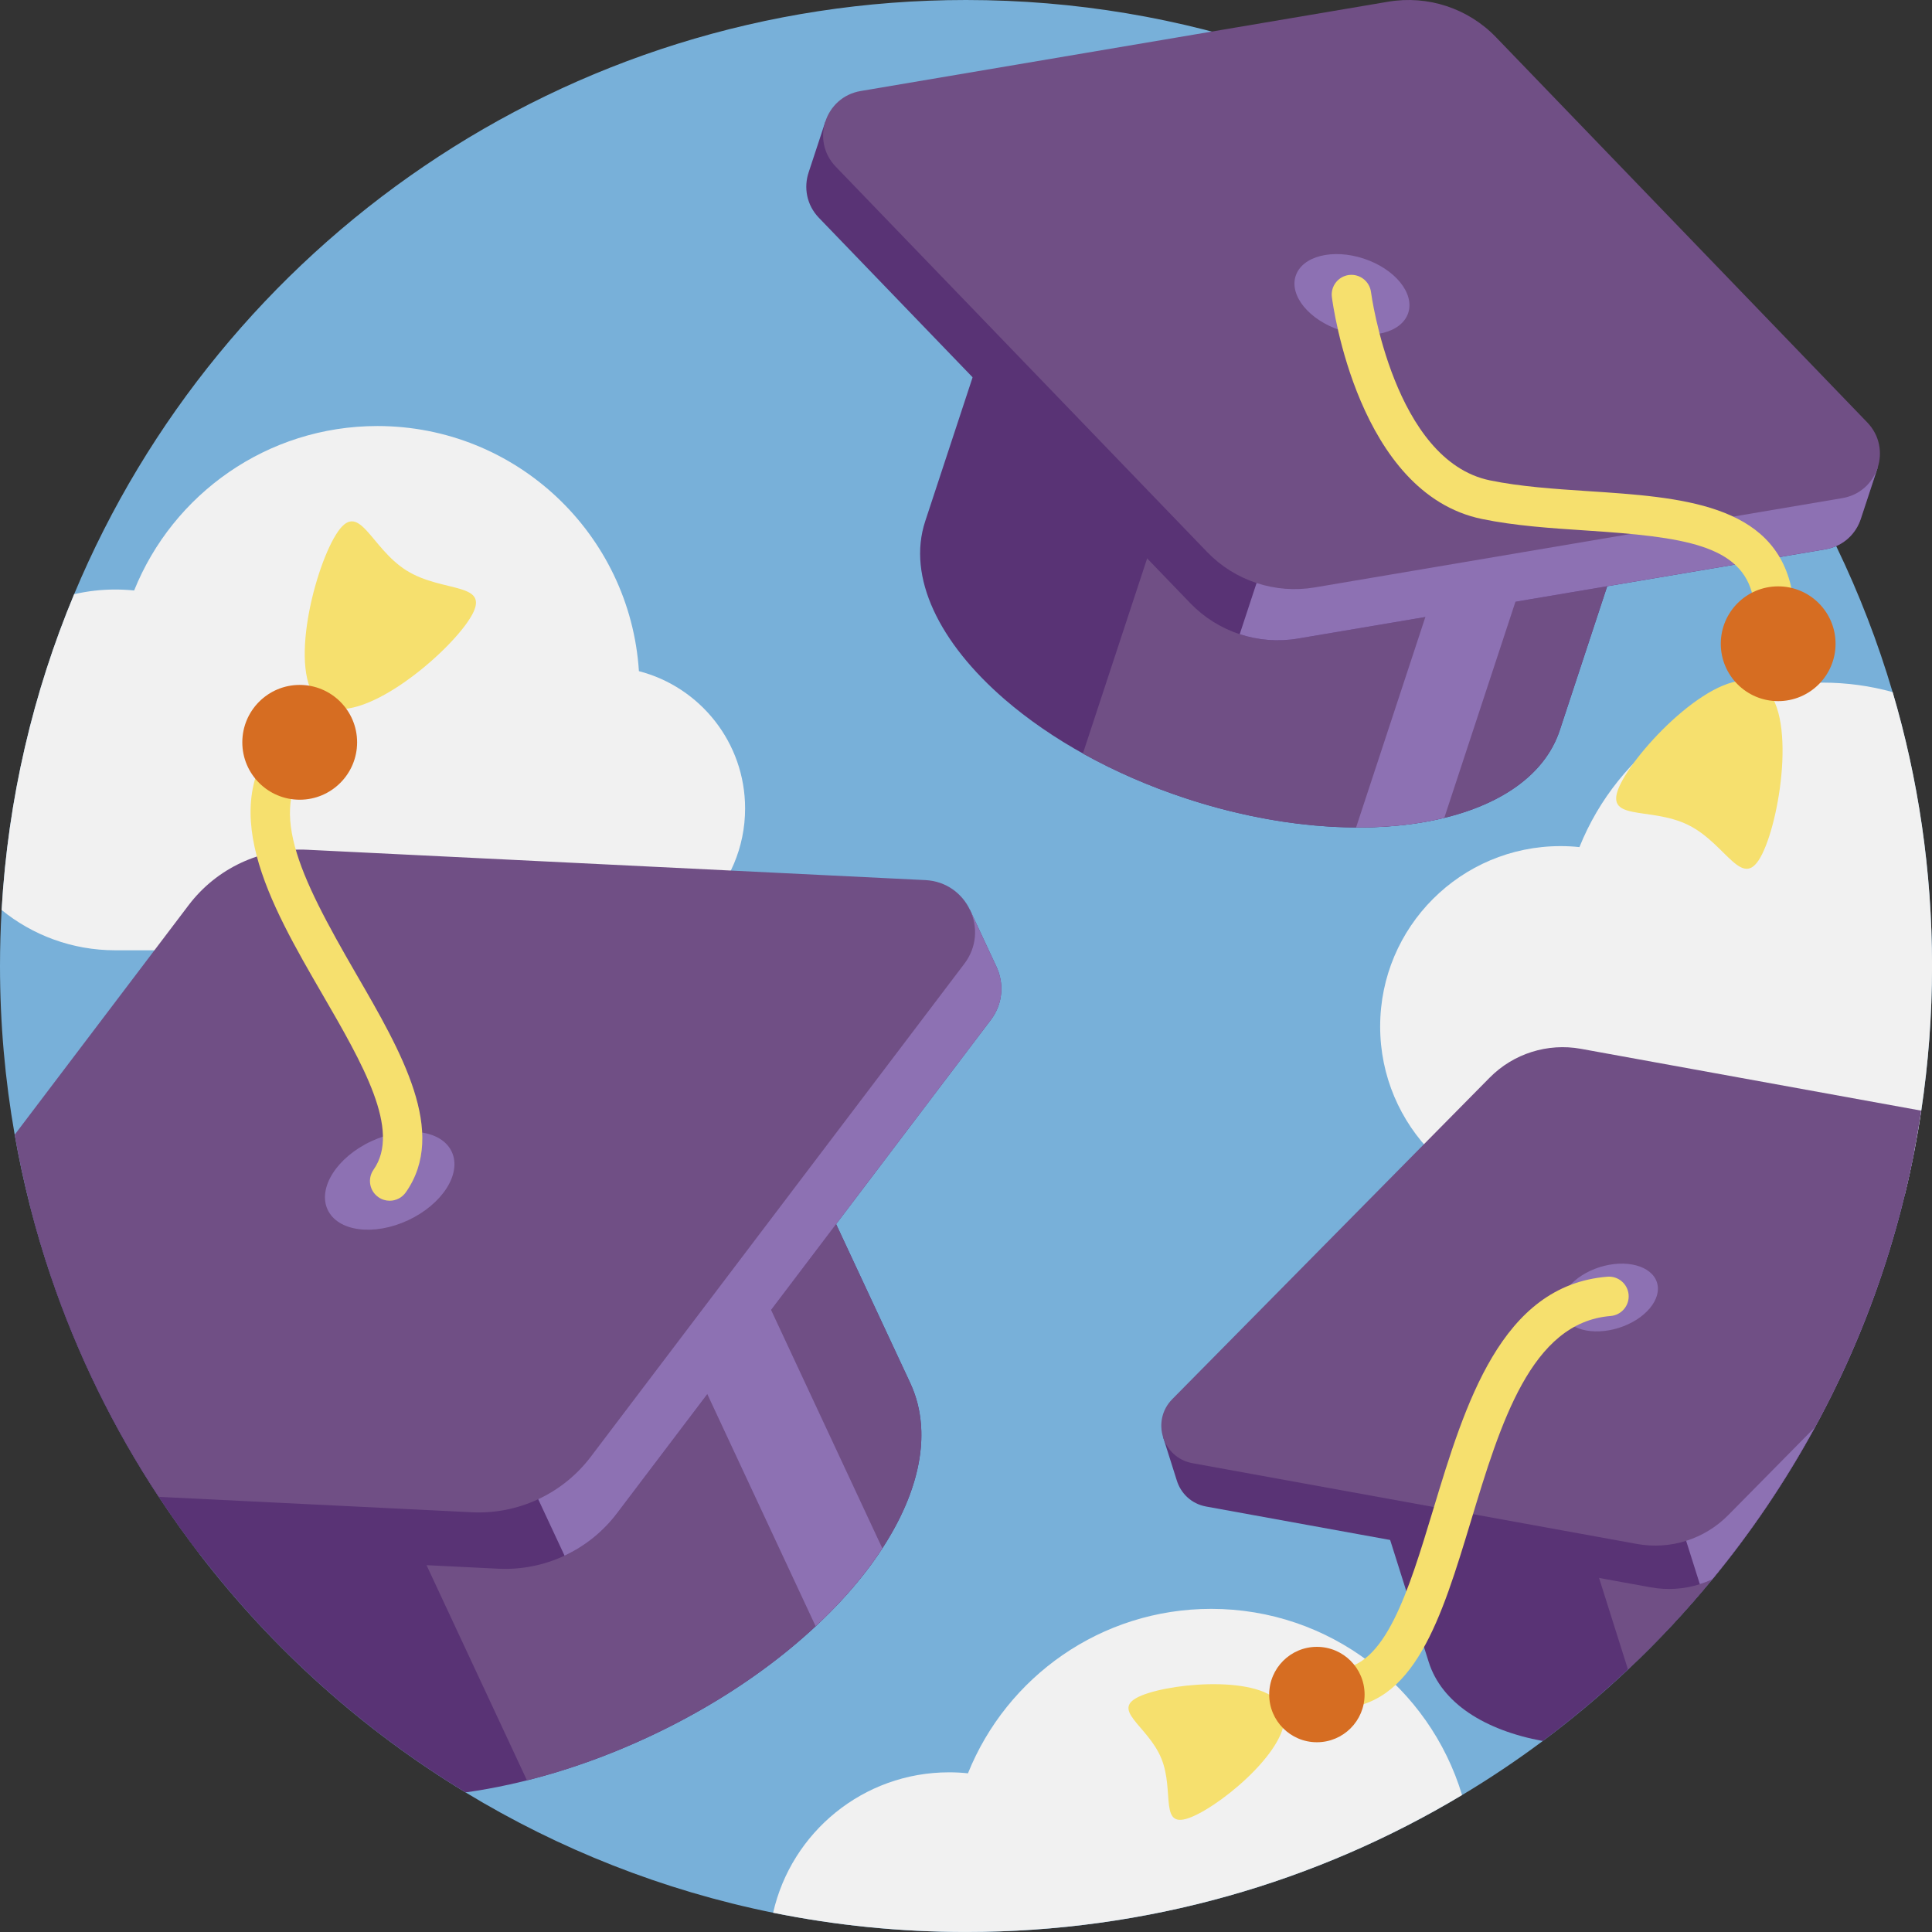 <svg width="74" height="74" viewBox="0 0 74 74" fill="none" xmlns="http://www.w3.org/2000/svg">
<rect x="0" y="0" width="74" height="74" fill="#333333" stroke="none"/>
<path d="M74 37C74 38.883 73.858 40.733 73.588 42.539C73.512 43.048 73.425 43.554 73.328 44.057C73.221 44.616 73.1 45.17 72.967 45.718C72.793 46.437 72.599 47.147 72.384 47.849V47.851C71.653 50.235 70.69 52.517 69.515 54.669C68.39 56.737 67.071 58.687 65.584 60.493C64.584 61.71 63.506 62.864 62.358 63.945C61.325 64.918 60.234 65.833 59.094 66.683C58.101 67.423 57.069 68.116 56.001 68.755C50.448 72.085 43.948 74 37 74C34.47 74 32.001 73.746 29.615 73.263C25.381 72.405 21.409 70.824 17.834 68.654H17.832C13.894 66.265 10.437 63.161 7.642 59.522C7.096 58.812 6.577 58.082 6.083 57.333C4.36 54.719 2.96 51.874 1.939 48.854C1.643 47.978 1.379 47.088 1.149 46.184C0.921 45.289 0.723 44.382 0.563 43.462C0.193 41.363 0 39.205 0 37C0 36.28 0.021 35.565 0.062 34.855C0.305 30.591 1.272 26.519 2.839 22.76C8.418 9.393 21.611 0 37 0C53.79 0 67.968 11.183 72.491 26.509C73.473 29.834 74 33.356 74 37Z" fill="#78B0D9"/>
<path d="M28.539 30.966C28.539 33.967 26.108 36.398 23.108 36.398H4.415C2.766 36.398 1.25 35.82 0.062 34.855C0.306 30.59 1.272 26.518 2.84 22.759C3.346 22.642 3.873 22.58 4.415 22.58C4.66 22.58 4.901 22.593 5.138 22.617C6.621 18.927 10.232 16.318 14.455 16.318C19.781 16.318 24.135 20.465 24.472 25.707C26.811 26.311 28.539 28.438 28.539 30.966Z" fill="#F1F1F1"/>
<path d="M74.002 37C74.002 38.883 73.86 40.733 73.589 42.54C73.514 43.049 73.426 43.555 73.33 44.057C73.222 44.616 73.102 45.17 72.969 45.719C71.976 46.046 70.915 46.225 69.812 46.225H59.773C55.956 46.225 52.863 43.132 52.863 39.317C52.863 35.501 55.956 32.408 59.773 32.408C60.017 32.408 60.257 32.42 60.496 32.446C61.979 28.753 65.59 26.146 69.812 26.146C70.741 26.146 71.64 26.272 72.493 26.509C73.475 29.834 74.002 33.356 74.002 37Z" fill="#F1F1F1"/>
<path d="M24.858 66.52C22.464 67.638 20.057 68.343 17.832 68.653H17.831C13.124 65.797 9.105 61.922 6.082 57.332C4.358 54.718 2.958 51.873 1.938 48.853L5.906 47.166L27.813 37.861L31.017 44.725L34.863 52.969C36.743 56.997 32.262 63.065 24.858 66.52Z" fill="#593375"/>
<path d="M27.813 37.861L34.863 52.971C35.489 54.312 35.41 55.881 34.75 57.504C34.102 59.101 32.892 60.752 31.242 62.288C29.539 63.879 27.366 65.35 24.858 66.52C23.287 67.253 21.711 67.811 20.184 68.193L9.633 45.583L21.162 40.686L25.952 38.651L27.813 37.861Z" fill="#704F85"/>
<path d="M37.946 39.071L23.635 57.96C23.099 58.669 22.405 59.221 21.622 59.587C20.84 59.952 19.97 60.129 19.084 60.085L7.641 59.522C7.096 58.812 6.576 58.083 6.082 57.334C4.359 54.719 2.959 51.874 1.938 48.854C1.642 47.978 1.378 47.088 1.148 46.184L8.233 36.833C8.769 36.124 9.462 35.572 10.244 35.206C11.027 34.841 11.898 34.664 12.785 34.708L35.13 35.807L37.156 34.862L38.159 37.012C38.459 37.642 38.434 38.429 37.946 39.071Z" fill="#593375"/>
<path d="M24.454 39.287L33.795 59.305C33.136 60.318 32.275 61.325 31.241 62.289L21.16 40.687L24.454 39.287Z" fill="#8D71B3"/>
<path d="M37.157 34.861L38.16 37.011C38.46 37.642 38.435 38.428 37.948 39.071L31.027 48.204L29.933 49.648L23.635 57.96C23.1 58.668 22.406 59.221 21.624 59.586L10.246 35.205C11.028 34.84 11.898 34.663 12.784 34.708L35.13 35.807L37.157 34.861Z" fill="#8D71B3"/>
<path d="M36.939 36.911L31.017 44.726L22.627 55.799C21.553 57.215 19.849 58.01 18.075 57.923L6.082 57.333C4.359 54.719 2.959 51.874 1.938 48.853C1.349 47.111 0.887 45.31 0.562 43.462L7.224 34.671C8.298 33.254 10.001 32.46 11.776 32.548L35.447 33.71C37.049 33.791 37.908 35.631 36.939 36.911Z" fill="#704F85"/>
<path d="M15.633 46.738C16.945 46.125 17.693 44.951 17.303 44.115C16.913 43.28 15.533 43.1 14.22 43.713C12.908 44.325 12.16 45.499 12.55 46.335C12.94 47.17 14.32 47.35 15.633 46.738Z" fill="#8D71B3"/>
<path d="M64.254 14.273L59.745 27.967C58.543 31.619 52.126 32.786 45.415 30.577C42.637 29.662 40.244 28.311 38.479 26.785C35.977 24.622 34.733 22.104 35.438 19.964L40.227 5.42L44.942 7.157L64.254 14.273Z" fill="#593375"/>
<path d="M64.252 14.273L59.742 27.968C59.342 29.185 58.363 30.126 56.985 30.757C55.631 31.38 53.891 31.703 51.941 31.693C49.926 31.686 47.685 31.326 45.412 30.577C43.989 30.108 42.665 29.525 41.477 28.862L48.225 8.367L58.388 12.113L62.611 13.669L64.252 14.273Z" fill="#704F85"/>
<path d="M71.916 17.918L71.275 19.867C71.09 20.442 70.608 20.922 69.921 21.039L49.714 24.459C48.958 24.588 48.192 24.525 47.483 24.292C46.774 24.058 46.121 23.654 45.589 23.101L31.368 8.345C30.884 7.842 30.782 7.17 30.974 6.598L31.616 4.649L33.453 5.254L52.529 2.025C53.285 1.896 54.05 1.959 54.76 2.192C55.468 2.426 56.121 2.83 56.654 3.383L70.079 17.313L71.916 17.918Z" fill="#593375"/>
<path d="M61.293 13.183L55.319 31.327C54.304 31.575 53.164 31.699 51.941 31.693L58.388 12.113L61.293 13.183Z" fill="#8D71B3"/>
<path d="M71.918 17.917L71.276 19.866C71.091 20.441 70.609 20.921 69.922 21.038L60.151 22.692L58.607 22.953L49.715 24.458C48.958 24.587 48.193 24.524 47.484 24.291L54.761 2.191C55.47 2.425 56.123 2.829 56.654 3.382L70.08 17.312L71.918 17.917Z" fill="#8D71B3"/>
<path d="M71.521 16.18L57.299 1.424C56.233 0.317 54.688 -0.191 53.173 0.065L32.967 3.486C31.599 3.717 31.049 5.386 32.012 6.385L46.234 21.141C47.3 22.247 48.844 22.756 50.36 22.499L70.566 19.079C71.934 18.848 72.483 17.179 71.521 16.18Z" fill="#704F85"/>
<path d="M53.938 11.986C54.187 11.229 53.425 10.297 52.234 9.905C51.044 9.513 49.877 9.809 49.628 10.566C49.378 11.323 50.141 12.255 51.331 12.648C52.521 13.04 53.688 12.744 53.938 11.986Z" fill="#8D71B3"/>
<path d="M72.383 47.851C70.052 55.465 65.329 62.033 59.093 66.685C56.857 66.272 55.218 65.227 54.723 63.658L50.828 51.334L54.915 50.196L71.654 45.545L72.383 47.851Z" fill="#593375"/>
<path d="M72.382 47.851V47.852C70.476 54.073 66.975 59.596 62.356 63.947L57.762 49.405L66.571 46.957L70.231 45.939L71.653 45.545L72.382 47.851Z" fill="#704F85"/>
<path d="M73.328 44.059C73.079 45.349 72.763 46.612 72.384 47.851V47.852C71.653 50.237 70.689 52.519 69.514 54.671C68.389 56.738 67.071 58.688 65.583 60.494C65.429 60.567 65.271 60.627 65.109 60.678C64.508 60.869 63.862 60.914 63.224 60.798L46.205 57.705C45.624 57.601 45.223 57.19 45.073 56.702L44.551 55.051L46.108 54.559L57.581 42.938C58.035 42.476 58.591 42.142 59.192 41.952C59.793 41.763 60.44 41.716 61.077 41.833L73.328 44.059Z" fill="#593375"/>
<path d="M73.327 44.059C73.078 45.349 72.762 46.612 72.383 47.851V47.852C71.652 50.237 70.689 52.519 69.514 54.671C68.388 56.738 67.07 58.688 65.583 60.494C65.428 60.567 65.27 60.627 65.108 60.678L59.191 41.952C59.792 41.762 60.439 41.716 61.076 41.834L73.327 44.059Z" fill="#8D71B3"/>
<path d="M73.587 42.54C73.315 44.357 72.91 46.13 72.383 47.85V47.852C71.652 50.236 70.689 52.518 69.514 54.67L66.196 58.032C65.284 58.956 63.976 59.368 62.698 59.137L45.678 56.044C44.526 55.836 44.079 54.421 44.902 53.589L57.056 41.278C57.967 40.355 59.276 39.941 60.552 40.172L73.587 42.54Z" fill="#704F85"/>
<path d="M62.006 50.86C63.014 50.542 63.668 49.763 63.465 49.121C63.263 48.479 62.281 48.217 61.272 48.535C60.263 48.853 59.609 49.632 59.812 50.274C60.015 50.916 60.997 51.178 62.006 50.86Z" fill="#8D71B3"/>
<path d="M56 68.754C50.447 72.084 43.947 73.999 36.998 73.999C34.469 73.999 31.999 73.746 29.613 73.262C30.309 70.183 33.063 67.884 36.352 67.884C36.596 67.884 36.837 67.896 37.075 67.922C38.558 64.23 42.169 61.623 46.392 61.623C50.925 61.623 54.755 64.628 56 68.754Z" fill="#F1F1F1"/>
<path d="M67.886 23.484C67.535 23.484 67.221 23.238 67.147 22.881C66.73 20.858 64.456 20.564 60.761 20.32C59.416 20.232 58.024 20.14 56.755 19.877C52.021 18.893 51.053 11.684 51.014 11.378C50.961 10.964 51.254 10.586 51.668 10.533C52.081 10.481 52.459 10.774 52.512 11.187C52.524 11.281 53.391 17.636 57.062 18.398C58.228 18.64 59.566 18.729 60.86 18.814C64.344 19.044 67.947 19.281 68.626 22.577C68.711 22.985 68.448 23.385 68.039 23.469C67.988 23.479 67.936 23.484 67.886 23.484Z" fill="#F6E06E"/>
<path d="M14.925 45.991C14.775 45.991 14.623 45.946 14.491 45.853C14.15 45.613 14.068 45.142 14.308 44.801C15.368 43.294 13.899 40.76 12.344 38.077C10.352 34.641 8.095 30.746 10.943 27.899C11.238 27.604 11.716 27.604 12.011 27.899C12.306 28.194 12.306 28.672 12.011 28.967C10.125 30.852 11.436 33.498 13.65 37.319C15.375 40.295 17.158 43.372 15.543 45.67C15.396 45.879 15.162 45.991 14.925 45.991Z" fill="#F6E06E"/>
<path d="M51.197 65.432C50.779 65.432 50.441 65.094 50.441 64.677C50.441 64.26 50.779 63.922 51.197 63.922C53.048 63.922 53.945 60.957 54.895 57.819C56.113 53.792 57.494 49.229 61.566 48.901C61.983 48.867 62.346 49.177 62.38 49.593C62.413 50.009 62.103 50.373 61.688 50.406C58.642 50.651 57.472 54.518 56.34 58.257C55.223 61.947 54.168 65.432 51.197 65.432Z" fill="#F6E06E"/>
<path d="M12.868 20.477C11.984 21.895 10.955 26.108 12.373 26.992C13.792 27.876 17.121 25.097 18.005 23.679C18.89 22.26 16.994 22.739 15.576 21.855C14.157 20.971 13.752 19.058 12.868 20.477Z" fill="#F6E06E"/>
<path d="M11.479 30.631C12.693 30.631 13.678 29.646 13.678 28.433C13.678 27.218 12.693 26.234 11.479 26.234C10.265 26.234 9.281 27.218 9.281 28.433C9.281 29.646 10.265 30.631 11.479 30.631Z" fill="#D66D22"/>
<path d="M67.496 32.711C68.239 31.213 68.855 26.921 67.357 26.178C65.859 25.435 62.815 28.524 62.072 30.021C61.33 31.519 63.17 30.859 64.668 31.601C66.165 32.344 66.753 34.208 67.496 32.711Z" fill="#F6E06E"/>
<path d="M68.108 26.855C69.322 26.855 70.306 25.871 70.306 24.657C70.306 23.443 69.322 22.459 68.108 22.459C66.894 22.459 65.91 23.443 65.91 24.657C65.91 25.871 66.894 26.855 68.108 26.855Z" fill="#D66D22"/>
<path d="M45.639 69.595C46.924 69.067 49.663 66.725 49.135 65.44C48.607 64.155 45.013 64.414 43.727 64.941C42.443 65.469 43.953 66.066 44.481 67.351C45.009 68.636 44.354 70.123 45.639 69.595Z" fill="#F6E06E"/>
<path d="M50.44 66.732C51.449 66.732 52.267 65.914 52.267 64.905C52.267 63.896 51.449 63.078 50.44 63.078C49.431 63.078 48.613 63.896 48.613 64.905C48.613 65.914 49.431 66.732 50.44 66.732Z" fill="#D66D22"/>
</svg>
